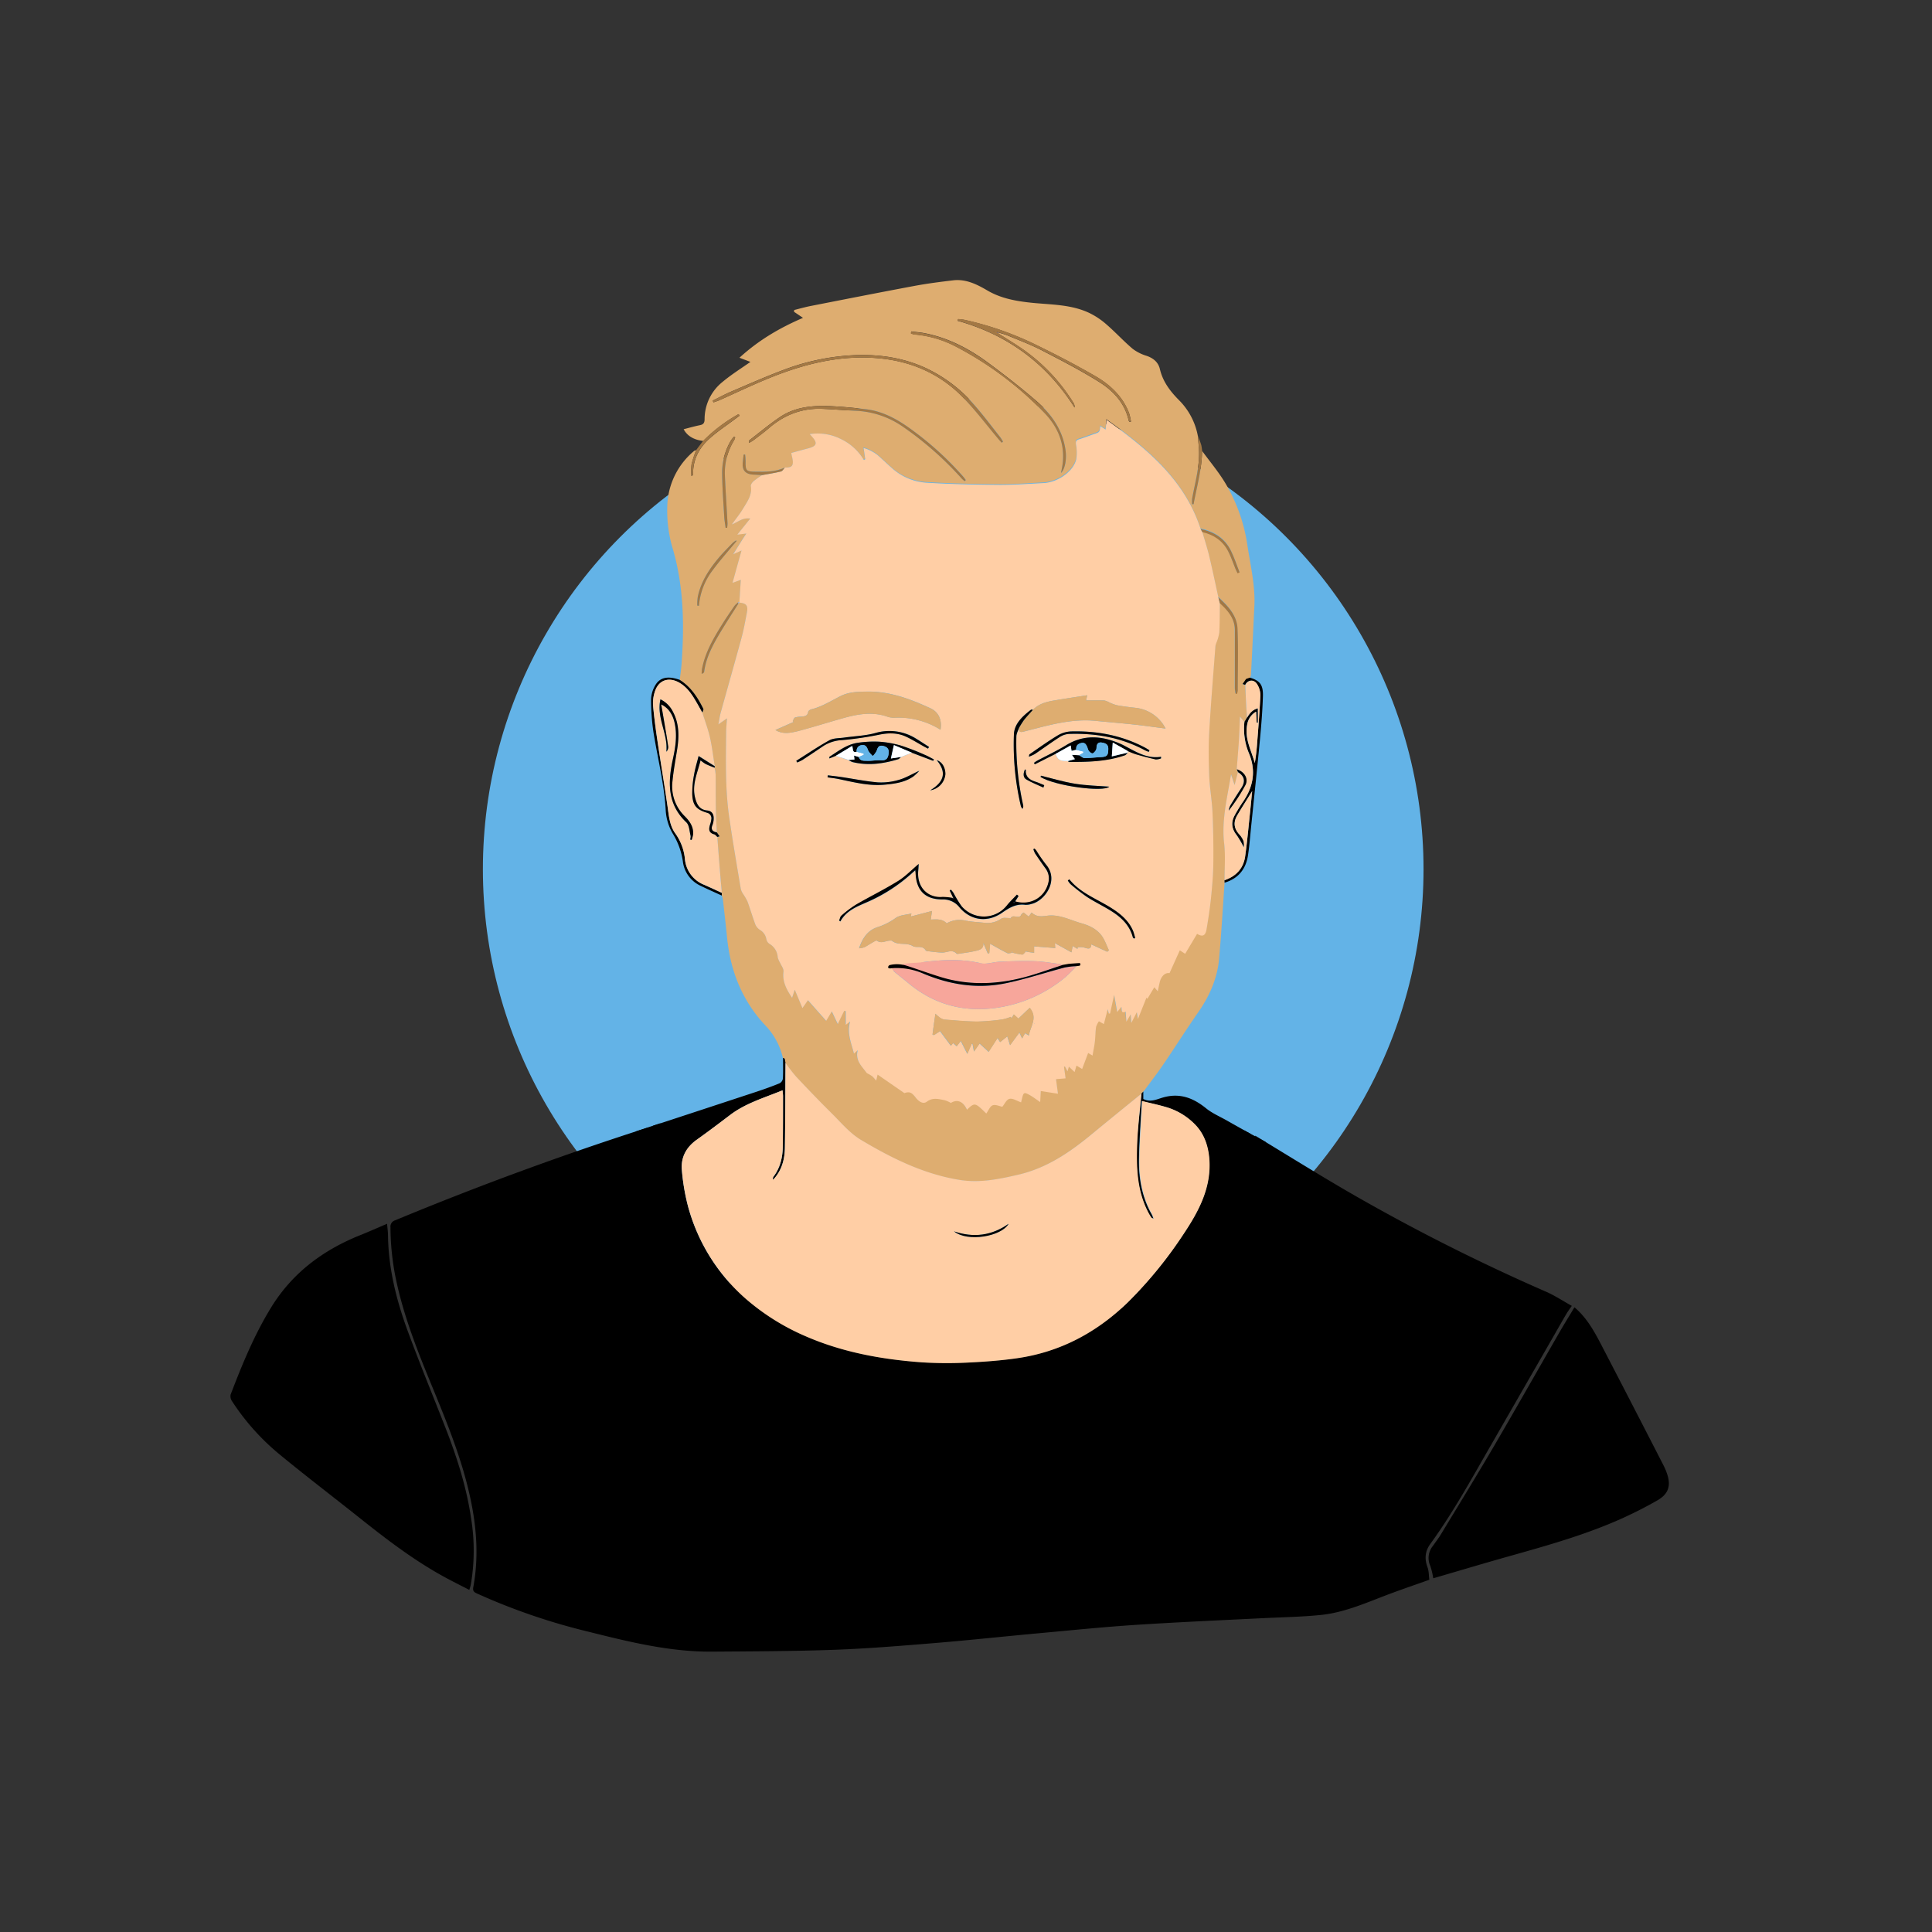 <svg xmlns="http://www.w3.org/2000/svg" viewBox="0 0 900.48 900.48"><rect x="0" y="0" width="900.48" height="900.48" fill="#333333" stroke="none"/><defs><style>.cls-1{fill:#63b3e7;}.cls-2{fill:#dead70;}.cls-3{fill:#a37844;}.cls-4{fill:#4b3f99;}.cls-5{fill:#ffcea5;}.cls-6{fill:#d0b9d8;}.cls-7{fill:#8773b4;}.cls-8{fill:#f7a69b;}.cls-9{fill:#fff;}.cls-10{fill:#a084bd;}.cls-11{fill:#9f84bc;}</style></defs><g id="Layer_2" data-name="Layer 2"><circle class="cls-1" cx="444.28" cy="405.1" r="219.21"/></g><g id="Layer_0_Image" data-name="Layer 0 Image"><path d="M666.19,736.3c-6.91,2.47-13.88,4.82-20.73,7.45-9.85,3.78-19.62,8-30.22,9-8.49.85-17.06,1-25.59,1.41-20.19,1-40.39,1.88-60.56,3.19-15.22,1-30.41,2.56-45.61,3.95-16.15,1.48-32.28,3.23-48.44,4.56-15.37,1.26-30.76,2.53-46.16,3.09-18.92.68-37.88.71-56.82.86-19.77.17-38.8-4.54-57.79-9.29a293.15,293.15,0,0,1-52.07-17.86c-1.49-.69-1.91-1.3-1.59-3,2.56-13.88,1.56-27.67-1.38-41.37-3.95-18.43-11.12-35.76-18.25-53.11-6.22-15.13-12.24-30.33-15.86-46.35A121.56,121.56,0,0,1,182,572a3,3,0,0,1,2.13-3.21q57.48-23.85,116.72-42.9c.53-.17,1.08-.27,1.62-.4-.62,3.33-1.2,6.66-1.88,10-3.14,15.26-4.83,30.58-2.15,46.11,3.13,18.12,12.21,32.49,27.12,43.21,12.3,8.84,26.18,14.21,40.67,18A407,407,0,0,0,438.49,655c15.74,1.22,31.44.91,47-2.07,20.94-4,39.45-13,54.35-28.3,10.62-10.9,20.48-22.58,30.34-34.19,7.06-8.31,13-17.42,16.17-28s3.57-21.17-1.09-31.54a5.8,5.8,0,0,1-.22-1.58c14.36,8.69,28.6,17.57,43.09,26a918.94,918.94,0,0,0,92.56,46.77c4.13,1.82,7.94,4.36,11.9,6.56-.84,1.25-1.76,2.46-2.53,3.76-2.14,3.64-4.22,7.32-6.32,11q-14.43,25.1-28.85,50.2c-9,15.62-17.65,31.46-28.29,46.07-2.46,3.39-2.68,7-1.23,10.88C666,732.32,665.94,734.37,666.19,736.3Z"/><path class="cls-2" d="M570.76,411.45c-.83,11.75-1.5,23.52-2.54,35.26-.81,9.26-4.45,17.51-9.77,25.13-5.57,8-10.74,16.21-16.21,24.24-2.87,4.21-6,8.23-9,12.34-.14.13-.27.27-.41.41l0,0-.88,1c-7.65,6.25-15.33,12.48-23,18.77-10.29,8.49-21,15.88-34.45,19-9.06,2.1-17.9,3.91-27.16,2.44-16.82-2.66-31.77-10.13-46.12-18.69-5.15-3.07-9.23-8-13.58-12.32-5.68-5.61-11.21-11.38-16.68-17.2a76.63,76.63,0,0,1-4.9-6.39c-.12-.63-.24-1.26-.35-1.89l-.58-.45-.21.07A32.39,32.39,0,0,0,356.78,478c-10.87-11.55-16.38-25.5-17.92-41.16-.58-5.94-1.28-11.87-1.95-17.81a11.61,11.61,0,0,0-.46-1.6v-1.26c-.41-4.66-.83-9.32-1.21-14-.33-4-.62-8-.92-12.06l1.06-.29L334.09,388c-.15-3.58-.39-7.16-.45-10.75-.09-5.35,0-10.71-.09-16.06a24.94,24.94,0,0,0-.46-3.3l0-.72c-.72-4.46-1.22-9-2.22-13.36-.9-3.93-2.35-7.73-3.56-11.58.19-.61.71-1.38.51-1.79-2.65-5.33-5.85-10.25-11-13.52.3-2.61.7-5.2.88-7.82,1.26-17.77,1-35.41-3.95-52.73a62.11,62.11,0,0,1-2.67-22,34.57,34.57,0,0,1,12.51-24.25,2.46,2.46,0,0,1,.89-.3,53.89,53.89,0,0,0-2.15,6.55,28.5,28.5,0,0,0-.07,5.47c.65-.25.8-.53.79-.82-.15-6.89,2.89-12.41,7.84-16.79,3.81-3.37,8.1-6.19,12.17-9.26l1.68-1.25-.51-.68a72.34,72.34,0,0,0-16.47,12.48c-4.3-.5-7.43-2.28-9.12-5.47,2.6-.66,5.09-1.37,7.62-1.89,1.62-.34,2.13-1.08,2.14-2.77A22.25,22.25,0,0,1,336.77,178c4.18-3.49,8.85-6.4,13-9.32l-5.12-1.94c9.06-8.3,18.94-14,29.62-18.59l-4.2-2.83.11-.84c2.57-.63,5.11-1.36,7.69-1.87,16.2-3.17,32.39-6.37,48.62-9.4,5.87-1.09,11.81-1.84,17.75-2.55s11.11,1.87,16,4.75c6.53,3.81,13.71,5,21.06,5.75,9,.88,18.11.76,26.46,4.73a35.62,35.62,0,0,1,7.9,5.28c4.22,3.65,8,7.8,12.26,11.41a20.92,20.92,0,0,0,6.59,3.3c3.12,1.11,5.35,2.95,6.11,6.18,1.35,5.74,4.65,10.14,8.73,14.28A31.79,31.79,0,0,1,558.27,203c.17,1.87.34,3.74.49,5.61.64,8.17-1.73,15.95-3.15,23.85a14.24,14.24,0,0,0,0,2.53l.67,0c1.59-8.23,3.88-16.34,4-24.83,3.6,4.94,7.58,9.65,10.73,14.86a78.39,78.39,0,0,1,10.39,29.15c1.42,9.44,3.72,18.79,3.24,28.46-.53,10.64-1,21.29-1.59,31.93a5.76,5.76,0,0,1-.42,1.36l-.18,0-1.31-5.63c-.12,0,1.61,5.65,1.49,5.67.41,2.12.53-1.16-.78.68-.54.78-2.14,1.42-2.68,2.19l1.22.44c.13,3.07.24,6.14.4,9.21.1,2,.28,4.05.42,6.08l-1.21,2L578,334c-.18,3.9-.29,7.59-.52,11.27-.27,4.44-.64,8.86-1,13.29.19.43.37.87.55,1.3-.47,1.85-.95,3.7-1.55,6-.58-1.73-1-3-1.66-4.92-1.8,11.1-4.45,21.35-3.21,32.11.65,5.67.16,11.46.18,17.2ZM344.2,281.24l.47-.4c3.17.28,4.08,1.39,3.48,4.53-.74,3.84-1.39,7.71-2.41,11.47-3.22,11.87-6.6,23.7-9.89,35.55-.41,1.48-.61,3-1,5.17l4-2.78c-.15,2.38-.37,4.43-.39,6.49-.13,13.18-.46,26.38,1.42,39.47,1.61,11.2,3.55,22.35,5.4,33.52a8,8,0,0,0,1.08,2.35,26.73,26.73,0,0,1,2.05,3.53c1.31,3.59,2.38,7.27,3.72,10.85a5.72,5.72,0,0,0,2.08,2.38,6.17,6.17,0,0,1,3,4.37,3.37,3.37,0,0,0,1.45,2.14,7.73,7.73,0,0,1,3.84,6.27,10.14,10.14,0,0,0,1.15,2.64c.57,1.34,1.7,2.78,1.54,4-.61,4.76,1.48,8.47,4,12.24l1.25-3.77,3.57,8.56,2.44-3.66,8.5,9.58c1-1.59,1.72-2.88,2.62-4.37,1,2.09,1.79,3.79,2.79,5.88,1.16-2.39,2.1-4.29,3-6.19l.72.2v6.11c.81-.61,1.23-.94,2-1.54-1.53,5.51.59,10,1.81,14.94l1.73-1.55c-1.19,4.91,2,7.46,4.12,10.47a2.23,2.23,0,0,0,.73.49,13.75,13.75,0,0,1,2,1.22,20,20,0,0,1,1.78,2l.66-2.84,12.47,8.63c2.3-.8,3.37-.44,5.21,2,1.35,1.77,3.37,3.44,5.27,2,2.88-2.12,5.55-1.19,8.37-.67a13.81,13.81,0,0,1,2.83,1.26c2.46-1.56,5.46-1.34,7.51,3.17,3.21-3.18,3.78-3.19,7-.17l2,1.93c1.07-1.46,1.76-3.38,3-3.84s3.12.44,4.47.7c1-1.2,1.95-3.39,3.33-3.7,1.56-.35,3.5,1,5.42,1.64.18-.77.33-1.37.48-2,.64-2.61.94-2.82,3.36-1.5,1.76,1,3.36,2.22,5.06,3.37.09-1.61.18-3.26.28-5.14l8,1.25c-.32-2.42-.6-4.51-.9-6.8l4.46-.37c-.26-1.9-.51-3.65-.75-5.41l.43-.12,1.21,2.25.65-2.17,2.64,2.5.9-3,2.63,1.59c1-2.61,1.87-5,2.8-7.47l2.05,1.21c.42-2.51.86-4.57,1.1-6.66s.22-4.46.54-6.66a9.61,9.61,0,0,1,1.33-2.66l2.3,1.3c.58-2.21,1.14-4.38,1.8-6.91l.51,2,.58,0,1.9-8.7c.4,2.19.88,4.87,1.43,8l1.94-2.42c.26,1.44-.23,3.26,2,2.25.12,1.55.21,2.89.34,4.68l2-3.42c.12,1.57.18,2.48.3,4l2.56-5c.17,1.05.29,1.76.52,3.18l4-10a5.2,5.2,0,0,0,.42.57l3.21-5.39,1.68,1.83c.36-1.7.62-3,.94-4.34.69-2.84,2.64-4.47,4.53-4.1l4.8-10.65,2.49,1.63,5.56-9.31c2.47,1.51,3.88.93,4.38-2,.85-4.94,1.6-9.92,2.12-14.91.54-5.31,1-10.65,1.07-16,.09-7.88,0-15.78-.39-23.65-.25-5.65-1.29-11.26-1.52-16.91-.28-6.86-.4-13.77,0-20.62.75-13.38,1.89-26.73,2.89-40.08a7.83,7.83,0,0,1,.48-1.59,21.14,21.14,0,0,0,1.32-4.66c.23-4.55.19-9.1.25-13.65,3.73,3.38,7,7.09,7,12.49.08,9.11,0,18.22,0,27.33a17.44,17.44,0,0,0,.38,2.46l.62-.06a7.49,7.49,0,0,0,.32-1.52c0-9.59.29-19.2-.1-28.77-.26-6.27-4.54-10.62-8.94-14.65-1.41-6.42-2.75-12.86-4.28-19.26-.9-3.76-2.11-7.44-3.18-11.16,5.31,1.24,9.52,4.07,12.06,8.95,1.35,2.6,2.26,5.43,3.39,8.15.3.72.65,1.42,1,2.13l.95-.4c-1.32-3.35-2.43-6.8-4-10-2.87-5.85-7.9-8.94-14.16-10.24-7.46-23-24.85-37.36-43.86-50.92l-.46,4.5-2.46-1.58c-.27,2.8-.28,2.79-2.75,3.64s-4.8,1.78-7.24,2.53c-1.4.43-1.51,1.12-1.34,2.47a20.13,20.13,0,0,1,.11,6.83c-1.39,5.76-8.59,10.75-15.37,11.08s-13.39.89-20.08.84c-11.33-.08-22.68-.31-34-1a26.53,26.53,0,0,1-15.27-5.77c-2.22-1.81-4.27-3.84-6.42-5.76a18.44,18.44,0,0,0-8-4.63c.28,1.94.52,3.59.75,5.23l-.65.32A25,25,0,0,0,392,204.67a24,24,0,0,0-14.54-2.36c.53.58.83.93,1.14,1.28,2.54,2.84,2.13,4.28-1.47,5.25-3,.8-6,1.62-8.27,2.26.28,1.84.91,3.5.67,5-.29,1.86-2.15,1.81-3.7,1.79-4.31,2-8.91,2-13.54,1.94s-4.84-.37-4.77-4.94c0-1-.15-2.06-.23-3.09l-.7.08c-.14,1.31-.31,2.62-.42,3.94-.28,3.27,1.29,5.1,4.61,5.34,1.5.1,3,.16,4.51.24a46,46,0,0,0-4,2.85c-.63.56-1.39,1.6-1.28,2.29.68,4.16-1.67,7.24-3.58,10.43-1.52,2.55-3.43,4.87-5.16,7.29l-.07.22.12-.16c2.59-.95,4.76-3.2,8.42-2.66l-6,7.44-.11.1.09-.12,4.14-.51c-.9,1.38-1.46,2.21-2,3.05-1.37,2.19-2.72,4.38-4.09,6.57l-.07.2.12-.16,3.84-1.71c-1.42,5.1-2.74,9.86-4.18,15.05l3.85-1.39c-.24,3.78-.46,7.17-.68,10.56l-.57,0a9.57,9.57,0,0,0-1.68,1.55c-2,2.89-4,5.79-5.84,8.77-4.07,6.51-7.93,13.13-9.35,20.84a16.49,16.49,0,0,0-.13,2.11c.77-.27,1.12-.62,1.17-1,.86-6.41,3.8-12,7-17.43C338.1,290.77,341.2,286,344.2,281.24Zm121-126.3c1.52.48,3.09.86,4.55,1.47,5.38,2.25,10.88,4.29,16.05,7,8.95,4.61,17.91,9.26,26.43,14.58,6.66,4.15,12,9.84,13.83,18,.05.25.3.46.45.69l.63-.19a28.23,28.23,0,0,0-.89-3.92c-3-7.86-8.88-13.31-15.9-17.34-9.06-5.22-18.36-10.07-27.77-14.63a148.26,148.26,0,0,0-33-11.49c-1-.22-2-.26-3-.39l-.3.8q35.07,9.74,54.56,40.44a3.36,3.36,0,0,0-.47-2.09,84.63,84.63,0,0,0-21-23.15c-4.55-3.47-9.56-6.35-14.36-9.5Zm-133,31.79.35.8c1-.35,2-.66,2.9-1.07,7.74-3.44,15.38-7.13,23.23-10.3,16.15-6.53,32.73-10.73,50.42-9.22,15.28,1.31,28.57,7,39.32,17.82,6.16,6.21,11.43,13.31,17.1,20,.46.53.93,1,1.4,1.56l.61-.49a23.37,23.37,0,0,0-1.3-2.08c-4.08-5.12-8-10.41-12.32-15.29A67.86,67.86,0,0,0,431,171.31c-10.25-4.58-21-6.19-32.21-5.8a106.33,106.33,0,0,0-33.86,7c-8.37,3.15-16.56,6.78-24.79,10.29C337.44,184,334.83,185.42,332.16,186.73Zm117.46,37.56.54-.56c-.37-.49-.72-1-1.12-1.47a145.61,145.61,0,0,0-23.45-21.48c-6.61-4.92-13.6-9.07-22-10.05-5.3-.61-10.63-1.15-16-1.41-8.4-.41-16.73.17-24,5-5,3.38-9.69,7.3-14.5,11-.1.08,0,.42,0,1.11.86-.52,1.53-.85,2.11-1.29,2.34-1.8,4.74-3.54,7-5.47,7.19-6.27,15.46-9.5,25-9.12,5.18.21,10.35.64,15.52.89a41.55,41.55,0,0,1,22,7.38A155.6,155.6,0,0,1,448.21,223C448.64,223.48,449.15,223.87,449.62,224.29Zm44.92-3.86c2.07-2.15,2.65-6.94,2-11-1.4-9.29-6.53-16.46-13.34-22.37-7.24-6.27-14.82-12.16-22.51-17.86-8.92-6.62-18.67-11.73-29.72-13.9-2.07-.41-4.2-.56-6.3-.83l-.14.9a7.26,7.26,0,0,0,1.65.5,50.92,50.92,0,0,1,19.63,5.8,159.85,159.85,0,0,1,40.68,30.46c6.2,6.3,9.71,14,8.84,23.21C495.21,217.08,494.83,218.75,494.54,220.43ZM338.19,246h.69a13.42,13.42,0,0,0,.19-2.09c-.39-7.4-.9-14.81-1.22-22.21a28.8,28.8,0,0,1,4.28-16.46,7.27,7.27,0,0,0,.52-1.42l-.51-.32a14.11,14.11,0,0,0-1.47,1.84,29.45,29.45,0,0,0-4.12,15.09c.09,6.85.62,13.7,1,20.55C337.67,242.67,338,244.34,338.19,246Zm5.09,6.18-.19-.32a12,12,0,0,0-1.71,1.27c-2.31,2.42-4.71,4.78-6.83,7.36-4.29,5.21-7.9,10.84-9.31,17.59a26,26,0,0,0-.25,4.16l.78.09a31.43,31.43,0,0,1,6.33-16.48C335.59,261.14,339.53,256.74,343.28,252.2Z"/><path d="M180.41,570.38c.17,2,.41,3.7.43,5.35.2,15.28,3.81,29.91,9,44.12,5.69,15.5,12,30.78,18,46.18,5.27,13.56,9.65,27.38,11.76,41.83a93.74,93.74,0,0,1-.17,30.77c-.13.69-.38,1.35-.68,2.4-3.46-1.78-6.72-3.4-9.93-5.11-14.92-7.91-28.24-18.11-41.39-28.58-12.26-9.77-24.74-19.26-36.83-29.22A109,109,0,0,1,108.1,653a4,4,0,0,1-.61-3c5.35-14,11-27.78,18.86-40.59,9.83-16,23.94-26.56,41.08-33.53C171.7,574.18,175.91,572.3,180.41,570.38Z"/><path d="M532,509.76l.88-1v3.46c3.35,1.73,6.37.09,9.27-.72,7.76-2.18,14,.21,20,5.08,2.84,2.31,6.36,3.8,9.59,5.63,3.69,2.1,7.4,4.16,11.1,6.24a9.27,9.27,0,0,0,.52,2.21A36.27,36.27,0,0,1,586.94,552a56.9,56.9,0,0,1-11.13,27.88c-5.83,7.83-11.94,15.46-18.14,23-8,9.72-16.37,19-26.15,27.09A99.69,99.69,0,0,1,500,647.63a111.57,111.57,0,0,1-26.6,5.73c-8.13.68-16.22,1.87-24.45,1s-16.64-1.17-24.93-2c-7.16-.75-14.32-1.71-21.4-3-9.18-1.65-18.32-3.59-27.42-5.62-13.6-3.05-26.78-7.29-39.07-14.07-9.61-5.3-18-12-24.62-20.77a64.76,64.76,0,0,1-12.89-36.34,135.07,135.07,0,0,1,0-14.51,116,116,0,0,1,1.64-14.16c1.16-6.44,2.73-12.8,4.13-19.19q24.15-7.93,48.32-15.89c3.59-1.19,7.15-2.47,10.65-3.9a3,3,0,0,0,1.53-2.18c.17-3.19.08-6.4.08-9.6l.21-.07.58.45c.11.63.23,1.26.35,1.89-.09,13.2-.1,26.39-.28,39.58-.08,5.56-1.55,10.73-5.51,14.94a1.73,1.73,0,0,1,.14-1.4c3.17-4.16,4.32-9,4.39-14.07.11-7.83.09-15.67.11-23.51,0-.82-.13-1.63-.21-2.74-8.63,3.52-17.26,6-24.52,11.55-5.09,3.87-10.2,7.73-15.41,11.44-5,3.53-7.54,8.31-7,14.28a98,98,0,0,0,3,17.31A87.44,87.44,0,0,0,349,606.55a106.51,106.51,0,0,0,26.16,16.1c17.37,7.6,35.76,10.93,54.53,12.29a189.08,189.08,0,0,0,21.69.09c7.54-.33,15.1-.89,22.57-2,20-2.86,37-11.88,51.46-25.91a196.84,196.84,0,0,0,26.06-31.9c7.2-10.72,13.24-21.92,12-35.53-.49-5.59-2.2-10.76-6-14.93a30.79,30.79,0,0,0-14.4-8.84c-3.48-1-7-1.77-10.93-2.74-.47,9.35-1.11,18-1.29,26.64-.19,9.22,1.32,18.16,6,26.33a14.15,14.15,0,0,1,.72,1.93c-.66-.35-.94-.4-1.05-.56-.44-.67-.86-1.35-1.24-2-5.6-10.44-5.85-21.81-5.37-33.2C530.34,524.78,531.29,517.28,532,509.76Z"/><path d="M733.83,609.31c6.28,5.31,9.91,12.46,13.58,19.57q14,26.94,27.82,53.9a27,27,0,0,1,2.19,5.56c1.22,4.74-.2,8.24-4.84,10.9-4.91,2.83-10,5.43-15.12,7.8-17.35,8-35.66,13.12-54,18.28-11.84,3.33-23.63,6.86-35.44,10.3a35.41,35.41,0,0,0-1.37-5.77,8.85,8.85,0,0,1,1.14-9.24c1.3-1.82,2.66-3.61,3.82-5.51,8.22-13.58,16.54-27.11,24.56-40.81,10.35-17.7,20.44-35.55,30.67-53.32C729.13,617,731.51,613.19,733.83,609.31Z"/><path d="M580,336.51l1.21-2c1.18-2,2.53-3.78,5.06-4.37v6.7h-.55c-.09-1.62-.18-3.25-.28-5.14a8.46,8.46,0,0,0-4.2,6.29c-1.17,6.37,2,11.83,3.59,17.63.45-2.73.79-5.42,1-8.12.59-7.79,1.24-15.58,1.59-23.38a9.67,9.67,0,0,0-1.59-5.34c-1.51-2.3-4.29-1.91-5.44.44l-1.22-.44,1.61-2.32,1.67-.59.18,0c4.58,1.37,6.16,3.27,6,8.66-.21,6.78-.76,13.56-1.4,20.32-1.27,13.36-2.69,26.71-4.06,40.07-.47,4.61-.81,9.24-1.51,13.82-1,6.42-4.57,10.77-10.91,12.66l0-1.17c5.39-1.84,8.83-5.51,9.61-11.16,1-7,1.58-14,2.33-20.95.32-3,.6-6,.93-9.41-2.47,4-4.74,7.56-6.9,11.18-1.91,3.18-1.69,6.18.93,9a10,10,0,0,1,2,3.2,8.73,8.73,0,0,1,.07,2.9,43.12,43.12,0,0,0-3.38-5.83c-2.28-2.85-2.65-5.8-1-8.92a73.47,73.47,0,0,1,4.25-6.93c4.57-6.84,5.81-14,2.69-21.84A29.61,29.61,0,0,1,580,336.51Z"/><path d="M316.81,316.87c5.19,3.27,8.39,8.19,11,13.52.2.41-.32,1.18-.51,1.79-.77-1.39-1.54-2.78-2.33-4.16-2.19-3.83-4.48-7.6-8.48-9.86-5.08-2.87-9.84-1-11.42,4.64a17,17,0,0,0-.72,5.9c.51,5.55,1.24,11.1,2.06,16.61,1.5,10.09,3.2,20.15,4.66,30.25.66,4.51.92,9.13,3.72,13a24.25,24.25,0,0,1,4.41,11.73,14.24,14.24,0,0,0,8.93,12.1c2.78,1.22,5.52,2.51,8.28,3.77v1.26c-3.26-1.5-6.55-2.95-9.78-4.52a14.38,14.38,0,0,1-8.37-11.51,33.86,33.86,0,0,0-4.71-12.88,24.22,24.22,0,0,1-3.25-10.6c-.68-12.43-3.76-24.43-5.73-36.62A106.31,106.31,0,0,1,303.45,326a13.91,13.91,0,0,1,1.82-6.34C307.41,315.68,311.26,314.89,316.81,316.87Z"/><path class="cls-3" d="M327.75,205.45A72.34,72.34,0,0,1,344.22,193l.51.68-1.68,1.25c-4.07,3.07-8.36,5.89-12.17,9.26-4.95,4.38-8,9.9-7.84,16.79,0,.29-.14.57-.79.82a28.5,28.5,0,0,1,.07-5.47,53.89,53.89,0,0,1,2.15-6.55C325.56,208.31,326.66,206.88,327.75,205.45Z"/><path class="cls-3" d="M560.31,210.16c-.17,8.49-2.46,16.6-4,24.83l-.67,0a14.24,14.24,0,0,1,0-2.53c1.42-7.9,3.79-15.68,3.15-23.85-.15-1.87-.32-3.74-.49-5.61.54,1.47,1.14,2.92,1.59,4.42A21.32,21.32,0,0,1,560.31,210.16Z"/><path class="cls-4" d="M532.79,508.83c.14-.14.27-.28.41-.41C533.06,508.55,532.93,508.69,532.79,508.83Z"/><path class="cls-5" d="M343.69,249.13l6-7.44c-3.66-.54-5.83,1.71-8.42,2.66l-.05-.06c1.73-2.42,3.64-4.74,5.16-7.29,1.91-3.19,4.26-6.27,3.58-10.43-.11-.69.65-1.73,1.28-2.29a46,46,0,0,1,4-2.85c2.93-.54,5.88-1,8.78-1.69.69-.17,1.18-1.19,1.76-1.82,1.55,0,3.41.07,3.7-1.79.24-1.53-.39-3.19-.67-5,2.31-.64,5.29-1.46,8.27-2.26,3.6-1,4-2.41,1.47-5.25-.31-.35-.61-.7-1.14-1.28A24,24,0,0,1,392,204.67a25,25,0,0,1,10.62,9.69l.65-.32c-.23-1.64-.47-3.29-.75-5.23a18.44,18.44,0,0,1,8,4.63c2.15,1.92,4.2,3.95,6.42,5.76A26.53,26.53,0,0,0,432.17,225c11.3.68,22.65.91,34,1,6.69,0,13.39-.53,20.08-.84s14-5.32,15.37-11.08a20.13,20.13,0,0,0-.11-6.83c-.17-1.35-.06-2,1.34-2.47,2.44-.75,4.83-1.7,7.24-2.53s2.48-.84,2.75-3.64l2.46,1.58.46-4.5c19,13.56,36.4,27.93,43.86,50.92l.8,1.43c1.07,3.72,2.28,7.4,3.18,11.16,1.53,6.4,2.87,12.84,4.28,19.26.22.91.45,1.81.67,2.72-.06,4.55,0,9.1-.25,13.65a21.14,21.14,0,0,1-1.32,4.66,7.83,7.83,0,0,0-.48,1.59c-1,13.35-2.14,26.7-2.89,40.08-.38,6.85-.26,13.76,0,20.62.23,5.65,1.27,11.26,1.52,16.91.36,7.87.48,15.77.39,23.65-.07,5.34-.53,10.68-1.07,16-.52,5-1.27,10-2.12,14.91-.5,2.94-1.91,3.52-4.38,2l-5.56,9.31-2.49-1.63-4.8,10.65c-1.89-.37-3.84,1.26-4.53,4.1-.32,1.31-.58,2.64-.94,4.34L538,460.15l-3.21,5.39a5.2,5.2,0,0,1-.42-.57l-4,10c-.23-1.42-.35-2.13-.52-3.18l-2.56,5c-.12-1.56-.18-2.47-.3-4l-2,3.42c-.13-1.79-.22-3.13-.34-4.68-2.22,1-1.73-.81-2-2.25l-1.94,2.42c-.55-3.12-1-5.8-1.43-8l-1.9,8.7-.58,0-.51-2c-.66,2.53-1.22,4.7-1.8,6.91l-2.3-1.3a9.61,9.61,0,0,0-1.33,2.66c-.32,2.2-.29,4.45-.54,6.66s-.68,4.15-1.1,6.66l-2.05-1.21c-.93,2.48-1.83,4.86-2.8,7.47l-2.63-1.59-.9,3-2.64-2.5-.65,2.17-1.21-2.25-.43.12c.24,1.76.49,3.51.75,5.41l-4.46.37c.3,2.29.58,4.38.9,6.8l-8-1.25c-.1,1.88-.19,3.53-.28,5.14-1.7-1.15-3.3-2.41-5.06-3.37-2.42-1.32-2.72-1.11-3.36,1.5-.15.6-.3,1.2-.48,2-1.92-.65-3.86-2-5.42-1.64-1.38.31-2.33,2.5-3.33,3.7-1.35-.26-3.17-1.18-4.47-.7s-1.94,2.38-3,3.84l-2-1.93c-3.21-3-3.78-3-7,.17-2.05-4.51-5.05-4.73-7.51-3.17a13.81,13.81,0,0,0-2.83-1.26c-2.82-.52-5.49-1.45-8.37.67-1.9,1.4-3.92-.27-5.27-2-1.84-2.42-2.91-2.78-5.21-2l-12.47-8.63-.66,2.84a20,20,0,0,0-1.78-2,13.75,13.75,0,0,0-2-1.22,2.23,2.23,0,0,1-.73-.49c-2.13-3-5.31-5.56-4.12-10.47l-1.73,1.55c-1.22-4.91-3.34-9.43-1.81-14.94-.78.6-1.2.93-2,1.54V471.3l-.72-.2c-.93,1.9-1.87,3.8-3,6.19-1-2.09-1.8-3.79-2.79-5.88-.9,1.49-1.67,2.78-2.62,4.37l-8.5-9.58L374,469.86l-3.57-8.56-1.25,3.77c-2.52-3.77-4.61-7.48-4-12.24.16-1.26-1-2.7-1.54-4a10.14,10.14,0,0,1-1.15-2.64,7.73,7.73,0,0,0-3.84-6.27,3.37,3.37,0,0,1-1.45-2.14,6.17,6.17,0,0,0-3-4.37,5.72,5.72,0,0,1-2.08-2.38c-1.34-3.58-2.41-7.26-3.72-10.85a26.73,26.73,0,0,0-2.05-3.53,8,8,0,0,1-1.08-2.35c-1.85-11.17-3.79-22.32-5.4-33.52-1.88-13.09-1.55-26.29-1.42-39.47,0-2.06.24-4.11.39-6.49l-4,2.78c.42-2.15.62-3.69,1-5.17,3.29-11.85,6.67-23.68,9.89-35.55,1-3.76,1.67-7.63,2.41-11.47.6-3.14-.31-4.25-3.48-4.53l-.06-.07c.22-3.39.44-6.78.68-10.56l-3.85,1.39c1.44-5.19,2.76-10,4.18-15.05l-3.84,1.71,0,0c1.37-2.19,2.72-4.38,4.09-6.57.53-.84,1.09-1.67,2-3.05l-4.14.51Zm45.89,103.15,5.94,2a8.86,8.86,0,0,0,1.83.95c7.21,1.76,14.27.81,21.24-1.31.53-.16.94-.7,1.41-1.07l5-2,10,3.79.31-.66c-1.36-.7-2.68-1.49-4.09-2.08a114.46,114.46,0,0,0-10.93-4.27A48.22,48.22,0,0,0,410,345.71a50.41,50.41,0,0,0-10,.47c-5.15.67-9.18,3.87-13.4,6.56-.07.05,0,.29,0,.76Zm108.13,2.42c.2.13.39.36.59.37,8.82.09,17.61-.14,26.07-3.09.49-.17.83-.79,1.24-1.21l0-.78a36,36,0,0,0,3.71,1.5c3.11.9,6.25,1.74,9.41,2.44a6.4,6.4,0,0,0,2.45-.49l0-.75c-6.31,1-11.31-2.1-16.44-4.82-.84-.45-1.7-.89-2.58-1.27-8.51-3.68-16.87-4.43-25.22.7-4.35,2.67-9,4.83-13.52,7.24a14.53,14.53,0,0,0-1.47,1l.42.66,9.68-4.88C493,354.21,493.82,354.69,497.71,354.7ZM444,418.61a25.64,25.64,0,0,0-4.75-.46c-6.24.53-11.94-4-11.24-12.24.09-1,.14-1.91.23-3.13-3.44,2.89-6.24,5.87-9.61,7.94-6.37,3.92-13.12,7.22-19.6,11a51.17,51.17,0,0,0-6.82,5.14c-.58.48-.71,1.51-1.05,2.28l.56.4c2.91-5.29,8.21-7.07,13.19-9.31a76.32,76.32,0,0,0,19.48-12.54l2.25-2c.08.73.14,1,.15,1.34.32,8.11,4.45,12.26,12.45,12.27a9.6,9.6,0,0,1,7.93,3.61c5.31,6.3,13.13,7.31,19.94,2.58,3.29-2.29,6.54-4.26,10.79-3.68a8.45,8.45,0,0,0,2.83-.39c6.24-1.35,13.13-11.05,6.83-18.38a74.09,74.09,0,0,1-4.61-6.69,5.27,5.27,0,0,0-.76-.73l-.51.27a10.85,10.85,0,0,0,.82,2c1.56,2.32,3.14,4.62,4.79,6.88a7.83,7.83,0,0,1,1.36,6.8c-1.68,6.9-8.41,10.73-15.44,8.64l1.58-2.51L474,417c-1.56,1.66-3.23,3.22-4.64,5a13.66,13.66,0,0,1-21.13.41,51.74,51.74,0,0,1-3.73-6.12,19.27,19.27,0,0,0-1.25-1.61l-.57.4,1.56,3.32ZM409,452.56l6.6-1.24a9.5,9.5,0,0,0,1.29,1.65c2.07,1.74,4.24,3.37,6.31,5.11C435,468,448.6,471.81,463.78,469.83a64,64,0,0,0,32.85-14.46,69.65,69.65,0,0,0,5-5m-6.28-.6a6.47,6.47,0,0,0-1.32-.46c-4-.47-7.89-1.18-11.85-1.31-5.34-.17-10.69,0-16,.23-3.08.12-6.32,1.34-9.18.69-9.3-2.13-18.51-1.56-27.79-.35m45.74-109.29c-.18,2.55,1.38,1.91,2.82,1.55,10.81-2.73,21.54-6,32.92-4.84,5.95.6,11.9,1.07,17.84,1.71,5,.54,9.88,1.25,14.73,1.87a17.88,17.88,0,0,0-14.35-9.69c-2.77-.32-5.54-.66-8.28-1.16a20.23,20.23,0,0,1-3.53-1.29,8.44,8.44,0,0,0-2.43-.95c-2.76-.12-5.54-.05-8.43-.05l.49-2.38c-5.32.83-10.26,1.57-15.18,2.4-3.72.63-7.37,1.51-10.12,4.41-.31,0-.73-.19-.91-.05-3.85,3-7.72,6.44-7.94,11.45a125.26,125.26,0,0,0,3.25,33.51,4.7,4.7,0,0,0,.73,1.22,2.16,2.16,0,0,0,.33-1.68,132.64,132.64,0,0,1-3.17-32.09C473.74,341.89,474.51,340.58,474.94,339.27ZM471.87,444a33,33,0,0,0,4.55.92c.5,0,1.07-.85,1.6-1.32l.13-.13c.39.08.77.19,1.16.25.89.14,1.78.25,2.67.38v-3l9.83.77c0-.47-.09-1.33-.15-2.27l7.72,4.27.56-2.94,2.24,1.34.09-.75a11.33,11.33,0,0,1,2.54,0c1.75.41,3.66,1.55,3.82-1.35l7.42,3.43.79-.67c-1.15-2.36-2-5-3.53-7-2.29-3-5.69-4.6-9.3-5.6-5.27-1.47-10.3-4.28-16-3.51-2.65.36-5,.61-7.2-1.51l-1.35,1.89-2.4-1.89c-.42.37-.93.61-1.08,1-1,2.49-4-.63-5,1.81a10.68,10.68,0,0,0-1.09-.25c-1.08,0-2.42-.24-3.18.29a11.2,11.2,0,0,1-7.95,1.94c-2.93-.31-5.89-.45-8.77-1a11.94,11.94,0,0,0-8.76,1.25c-2.19-2.21-4.83-1.83-7.44-1.75.19-1.25.35-2.34.59-4l-9.87,2.58c.07-.37.17-.89.26-1.41l.07-.15-.07.15c-2.43.62-5.23.68-7.21,2a30,30,0,0,1-8.18,4.23c-4.77,1.4-7.34,5-9,10a11.25,11.25,0,0,0,2.49-.5c1.35-.69,2.6-1.56,3.92-2.3.61-.34,1.6-1,1.89-.77,2,1.45,3.83.18,5.73,0,.45,0,1.06-.13,1.36.1,2.82,2.28,6.57.57,9.66,2.43,1.64,1,4.52-.56,6,2,.15.26.72.34,1.1.39,2.22.24,4.43.59,6.65.62s4.54-1.68,6.63.5c.2.2.78.11,1.17.05,2.51-.39,5-.7,7.51-1.27,1.94-.45,4.14-.91,3.75-3.83.72,1.66,1.43,3.33,2.14,5l.68-.17.37-4.38c2.83,1.57,5.36,3.06,8,4.35.61.3,1.55-.08,2.33-.14ZM438.36,340.13c.76-4.52-.84-8.21-4.63-10-9.46-4.36-19.06-8-29.84-7.8-4.25.08-8.32.18-12.06,2.06-4.5,2.26-8.76,5-13.75,6.22-.54.13-1.33.71-1.39,1.16-.28,2.11-1.85,2.06-3.32,2.24a10.31,10.31,0,0,0-2.81.39c-.5.21-.73,1.09-1.08,1.67l.4.41-8.46,3.75c3.25,2,6.57,1.59,11.52.25,6.48-1.75,12.89-3.74,19.34-5.58,7.13-2,14.28-3.46,21.62-.77a10.8,10.8,0,0,0,3.78.35A36.88,36.88,0,0,1,438.36,340.13Zm-3.73,142.1.65.22,2.84-1.82,5.05,6.81,1-1.25,1.71,1.46,1.9-2.45,3.05,6,2-4.69.46.14c.19,1,.38,2.06.64,3.45,1.06-1.5,1.85-2.63,2.62-3.71l4.21,3.86c1.34-2.07,2.68-4.12,4.14-6.39l1.23,1.85,3.33-2.66,1.3,4.1,4.35-5.9,1.26,2.76,1.38-2.42,1.77,1.07c.7-4.35,4.27-8.24.39-12.88l-5.29,5-2.12-1.93-1.08,1.8-.35-.66a21.48,21.48,0,0,1-3.87,1.18,97.67,97.67,0,0,1-11.68,1c-5.13,0-10.25-.54-15.37-.92a5.34,5.34,0,0,1-2.1-.91A24.27,24.27,0,0,1,436,472.5C435.45,476.15,435,479.19,434.63,482.23ZM371.14,354.6l.46.75a20.91,20.91,0,0,0,2.48-1.18q4.92-3.21,9.78-6.52a17.71,17.71,0,0,1,8.55-2.71,154.65,154.65,0,0,0,17-2.45c4.56-1,8.89-1.08,13.1.9,2.81,1.33,5.46,3,8.18,4.51l1.89,1,.49-.79c-2-1.28-4-2.61-6-3.83A23.36,23.36,0,0,0,408,341.66c-4.72,1.3-9.75,1.44-14.64,2.14-2.28.32-4.85.19-6.76,1.24C381.26,348,376.26,351.38,371.14,354.6Zm164.26-4.17.36-.73c-.78-.46-1.54-1-2.34-1.38-10.74-5.62-22.26-7.74-34.25-7.41a13.26,13.26,0,0,0-6.23,1.89c-4.5,2.72-8.77,5.82-13.11,8.78-.14.09-.12.42-.29,1.11a19.67,19.67,0,0,0,2.76-1.23c3.83-2.59,7.57-5.33,11.46-7.84a9.19,9.19,0,0,1,4.4-1.55c12.41-.39,24.33,1.64,35.4,7.58A19.9,19.9,0,0,0,535.4,350.43Zm-106.92,8.82c-3.68,1.68-6.5,3.39-9.55,4.24a28.61,28.61,0,0,1-9.7,1.17c-5.71-.46-11.35-1.64-17-2.49-2.12-.31-4.26-.54-6.38-.8l-.13.93c1.82.28,3.65.47,5.44.85,6.95,1.47,13.86,3.25,21.08,2.59,4.8-.44,9.56-1.05,13.63-3.95A27.58,27.58,0,0,0,428.48,359.25Zm69.91,50.58-.69.6a8.58,8.58,0,0,0,1.28,1.71,92.08,92.08,0,0,0,7.74,6c3.76,2.41,7.82,4.34,11.58,6.74,4.52,2.89,8.26,6.54,9.69,12,.06.23.36.4.54.6l.55-.23a28,28,0,0,0-.91-3.2c-2-4.87-5.89-8.07-10.19-10.79C511.3,419,503.59,416.31,498.39,409.83Zm-13.23-48.29-.16.61c7,4.26,29.35,7.15,32,4.51-5.13-.41-10.61-.52-16-1.38S490.44,362.82,485.16,361.54Zm-51.59,6.81a8.35,8.35,0,0,0,7-7.47c.1-3-1.46-5.86-4-6.56C441.73,360.44,439.44,364.79,433.57,368.35Zm52.74-1.27.41-1.11c-1.36-.55-2.7-1.2-4.09-1.63-2.75-.86-4.75-2.25-4.5-5.53,0-.05-.25-.12-.39-.17-.89,1.85-.9,3.73.59,4.62C480.85,364.76,483.63,365.83,486.31,367.08ZM482.18,477l-.1.15.15,0Z"/><path class="cls-5" d="M532,509.76c-.66,7.52-1.61,15-1.92,22.55-.48,11.39-.23,22.76,5.37,33.2.38.7.8,1.38,1.24,2,.11.16.39.21,1.05.56a14.15,14.15,0,0,0-.72-1.93c-4.68-8.17-6.19-17.11-6-26.33.18-8.65.82-17.29,1.29-26.64,3.89,1,7.45,1.72,10.93,2.74a30.79,30.79,0,0,1,14.4,8.84c3.76,4.17,5.47,9.34,6,14.93,1.19,13.61-4.85,24.81-12,35.53a196.84,196.84,0,0,1-26.06,31.9C511,621.19,494,630.21,474,633.07c-7.47,1.07-15,1.63-22.57,2a189.08,189.08,0,0,1-21.69-.09c-18.77-1.36-37.16-4.69-54.53-12.29A106.51,106.51,0,0,1,349,606.55a87.44,87.44,0,0,1-28.18-43.81,98,98,0,0,1-3-17.31c-.58-6,2-10.75,7-14.28,5.21-3.71,10.32-7.57,15.41-11.44,7.26-5.52,15.89-8,24.52-11.55.08,1.11.21,1.92.21,2.74,0,7.84,0,15.68-.11,23.51-.07,5.1-1.22,9.91-4.39,14.07a1.73,1.73,0,0,0-.14,1.4c4-4.21,5.43-9.38,5.51-14.94.18-13.19.19-26.38.28-39.58a76.63,76.63,0,0,0,4.9,6.39c5.47,5.82,11,11.59,16.68,17.2,4.35,4.3,8.43,9.25,13.58,12.32,14.35,8.56,29.3,16,46.12,18.69,9.26,1.47,18.1-.34,27.16-2.44,13.44-3.11,24.16-10.5,34.45-19C516.62,522.24,524.3,516,532,509.76ZM470.1,570.39c-7.86,5.55-16.35,6.65-25.43,3.53C450.86,579,466.69,576.34,470.1,570.39Z"/><path class="cls-5" d="M336.45,416.12c-2.76-1.26-5.5-2.55-8.28-3.77a14.24,14.24,0,0,1-8.93-12.1,24.25,24.25,0,0,0-4.41-11.73c-2.8-3.83-3.06-8.45-3.72-13-1.46-10.1-3.16-20.16-4.66-30.25-.82-5.51-1.55-11.06-2.06-16.61a17,17,0,0,1,.72-5.9c1.58-5.62,6.34-7.51,11.42-4.64,4,2.26,6.29,6,8.48,9.86.79,1.38,1.56,2.77,2.33,4.16,1.21,3.85,2.66,7.65,3.56,11.58,1,4.39,1.5,8.9,2.22,13.36l-7.51-4.74c-.7,2.81-1.6,5.7-2.1,8.66a44.75,44.75,0,0,0-.86,9.21c.21,5.16,2,7.1,6.88,8.57a2.63,2.63,0,0,1,2,3.1,11.12,11.12,0,0,1-.55,2.33c-.67,2.09-.81,3.9,1.92,4.63.54.15,1,.79,1.43,1.2.3,4,.59,8,.92,12.06C335.62,406.8,336,411.46,336.45,416.12Zm-28.27-87.77c3.34,1.5,5.35,4.67,6.22,8.47,1.31,5.69.46,11.31-.75,16.86-2.37,10.83-2.71,21.07,6.25,29.61,1.41,1.34,1.43,4.18,2,6.36a4.47,4.47,0,0,1-.23,1.65l.69.18A15.21,15.21,0,0,0,323,389c.32-3.51-1.49-6.15-3.8-8.46a19.48,19.48,0,0,1-5.81-16.37c.48-4.92,1.38-9.79,2.16-14.68,1-6.1,1.09-12.1-1.95-17.75a12.64,12.64,0,0,0-5.81-5.77c-1.94,8.65,3.63,16.14,2.76,24.41a3.18,3.18,0,0,0,.87-2.29c-.47-3.39-1.06-6.76-1.63-10.14C309.3,334.73,308.74,331.54,308.18,328.35Z"/><path class="cls-5" d="M580,336.51a29.61,29.61,0,0,0,2.27,15c3.12,7.82,1.88,15-2.69,21.84a73.47,73.47,0,0,0-4.25,6.93c-1.61,3.12-1.24,6.07,1,8.92a43.12,43.12,0,0,1,3.38,5.83,8.73,8.73,0,0,0-.07-2.9,10,10,0,0,0-2-3.2c-2.62-2.81-2.84-5.81-.93-9,2.16-3.62,4.43-7.18,6.9-11.18-.33,3.4-.61,6.41-.93,9.41-.75,7-1.37,14-2.33,20.95-.78,5.65-4.22,9.32-9.61,11.16,0-5.74.47-11.53-.18-17.2-1.24-10.76,1.41-21,3.21-32.11.64,1.89,1.08,3.19,1.66,4.92.6-2.32,1.08-4.17,1.55-6,3.09,1.94,3.56,4.37,1.54,7.44q-2.69,4.08-5.2,8.26a8.89,8.89,0,0,0-.67,2.23,86.7,86.7,0,0,0,7.78-11.9c1.55-3-.51-6.25-4-7.33.33-4.43.7-8.85,1-13.29.23-3.68.34-7.37.52-11.27Z"/><path class="cls-5" d="M333.09,357.84a24.94,24.94,0,0,1,.46,3.3c.07,5.35,0,10.71.09,16.06.06,3.59.3,7.17.45,10.75-2.06-.37-2.9-1.37-2-3.5a8.48,8.48,0,0,0,.53-2.8c.11-2.1-.78-3.67-3-3.89-3.62-.37-4.84-2.8-5.63-5.86-1.59-6.17,1.09-11.63,2.52-17.52a17.88,17.88,0,0,0,2.36,1.7C330.25,356.75,331.68,357.27,333.09,357.84Z"/><path class="cls-3" d="M465,155.15c4.8,3.15,9.81,6,14.36,9.5a84.63,84.63,0,0,1,21,23.15,3.36,3.36,0,0,1,.47,2.09q-19.56-30.66-54.56-40.44l.3-.8c1,.13,2,.17,3,.39a148.26,148.26,0,0,1,33,11.49c9.41,4.56,18.71,9.41,27.77,14.63,7,4,12.89,9.48,15.9,17.34a28.23,28.23,0,0,1,.89,3.92l-.63.19c-.15-.23-.4-.44-.45-.69-1.82-8.14-7.17-13.83-13.83-18-8.52-5.32-17.48-10-26.43-14.58-5.17-2.66-10.67-4.7-16.05-7-1.46-.61-3-1-4.55-1.47l-.69-.1Zm-1.67-.87a.58.58,0,0,0-.17-.06s0,.09-.06.13a.7.7,0,0,0,.17.06S463.33,154.32,463.35,154.28Z"/><path class="cls-3" d="M332.16,186.73c2.67-1.31,5.28-2.75,8-3.91,8.23-3.51,16.42-7.14,24.79-10.29a106.33,106.33,0,0,1,33.86-7c11.21-.39,22,1.22,32.21,5.8a67.86,67.86,0,0,1,22.84,17.16c4.35,4.88,8.24,10.17,12.32,15.29a23.37,23.37,0,0,1,1.3,2.08l-.61.49c-.47-.52-.94-1-1.4-1.56-5.67-6.7-10.94-13.8-17.1-20-10.75-10.82-24-16.51-39.32-17.82-17.69-1.51-34.27,2.69-50.42,9.22-7.85,3.17-15.49,6.86-23.23,10.3-.94.41-1.93.72-2.9,1.07Z"/><path class="cls-5" d="M580.42,319.23c1.15-2.35,3.93-2.74,5.44-.44a9.67,9.67,0,0,1,1.59,5.34c-.35,7.8-1,15.59-1.59,23.38-.21,2.7-.55,5.39-1,8.12-1.58-5.8-4.76-11.26-3.59-17.63a8.46,8.46,0,0,1,4.2-6.29c.1,1.89.19,3.52.28,5.14h.55v-6.7c-2.53.59-3.88,2.38-5.06,4.37-.14-2-.32-4-.42-6.08C580.66,325.37,580.55,322.3,580.42,319.23Z"/><path class="cls-3" d="M449.62,224.29c-.47-.42-1-.81-1.41-1.27a155.6,155.6,0,0,0-27.45-24.18,41.55,41.55,0,0,0-22-7.38c-5.17-.25-10.34-.68-15.52-.89-9.57-.38-17.84,2.85-25,9.12-2.22,1.93-4.62,3.67-7,5.47-.58.44-1.25.77-2.11,1.29,0-.69-.09-1,0-1.11,4.81-3.69,9.47-7.61,14.5-11,7.23-4.86,15.56-5.44,24-5,5.33.26,10.66.8,16,1.41,8.38,1,15.37,5.13,22,10.05A145.61,145.61,0,0,1,449,222.26c.4.46.75,1,1.12,1.47Z"/><path class="cls-3" d="M494.54,220.43c.29-1.68.67-3.35.83-5,.87-9.17-2.64-16.91-8.84-23.21a159.85,159.85,0,0,0-40.68-30.46,50.92,50.92,0,0,0-19.63-5.8,7.26,7.26,0,0,1-1.65-.5l.14-.9c2.1.27,4.23.42,6.3.83,11.05,2.17,20.8,7.28,29.72,13.9,7.69,5.7,15.27,11.59,22.51,17.86,6.81,5.91,11.94,13.08,13.34,22.37C497.19,213.49,496.61,218.28,494.54,220.43Z"/><path d="M333.09,357.84c-1.41-.57-2.84-1.09-4.21-1.76a17.88,17.88,0,0,1-2.36-1.7c-1.43,5.89-4.11,11.35-2.52,17.52.79,3.06,2,5.49,5.63,5.86,2.21.22,3.1,1.79,3,3.89a8.48,8.48,0,0,1-.53,2.8c-.9,2.13-.06,3.13,2,3.5l1.29,1.84-1.06.29c-.47-.41-.89-1.05-1.43-1.2-2.73-.73-2.59-2.54-1.92-4.63a11.12,11.12,0,0,0,.55-2.33,2.63,2.63,0,0,0-2-3.1c-4.9-1.47-6.67-3.41-6.88-8.57a44.75,44.75,0,0,1,.86-9.21c.5-3,1.4-5.85,2.1-8.66l7.51,4.74Z"/><path class="cls-3" d="M568.53,281.14c-.22-.91-.45-1.81-.67-2.72,4.4,4,8.68,8.38,8.94,14.65.39,9.57.11,19.18.1,28.77a7.49,7.49,0,0,1-.32,1.52l-.62.06a17.44,17.44,0,0,1-.38-2.46c0-9.11,0-18.22,0-27.33C575.5,288.23,572.26,284.52,568.53,281.14Z"/><path class="cls-3" d="M338.19,246c-.21-1.68-.52-3.35-.62-5-.4-6.85-.93-13.7-1-20.55a29.45,29.45,0,0,1,4.12-15.09,14.11,14.11,0,0,1,1.47-1.84l.51.32a7.27,7.27,0,0,1-.52,1.42,28.8,28.8,0,0,0-4.28,16.46c.32,7.4.83,14.81,1.22,22.21a13.42,13.42,0,0,1-.19,2.09Z"/><path class="cls-3" d="M344.2,281.24c-3,4.79-6.1,9.53-9,14.4-3.21,5.44-6.15,11-7,17.43,0,.39-.4.74-1.17,1a16.49,16.49,0,0,1,.13-2.11c1.42-7.71,5.28-14.33,9.35-20.84,1.86-3,3.85-5.88,5.84-8.77a9.57,9.57,0,0,1,1.68-1.55A2.23,2.23,0,0,0,344.2,281.24Z"/><path class="cls-3" d="M343.28,252.2c-3.75,4.54-7.69,8.94-11.18,13.67a31.43,31.43,0,0,0-6.33,16.48l-.78-.09a26,26,0,0,1,.25-4.16c1.41-6.75,5-12.38,9.31-17.59,2.12-2.58,4.52-4.94,6.83-7.36a12,12,0,0,1,1.71-1.27Z"/><path class="cls-3" d="M560.4,248l-.8-1.43c6.26,1.3,11.29,4.39,14.16,10.24,1.58,3.22,2.69,6.67,4,10l-.95.4c-.32-.71-.67-1.41-1-2.13-1.13-2.72-2-5.55-3.39-8.15C569.92,252.07,565.71,249.24,560.4,248Z"/><path class="cls-3" d="M365.82,217.92c-.58.63-1.07,1.65-1.76,1.82-2.9.71-5.85,1.15-8.78,1.69-1.51-.08-3-.14-4.51-.24-3.32-.24-4.89-2.07-4.61-5.34.11-1.32.28-2.63.42-3.94l.7-.08c.08,1,.24,2.06.23,3.09-.07,4.57.26,4.87,4.77,4.94S361.51,220,365.82,217.92Z"/><path d="M576.48,358.57c3.49,1.08,5.55,4.31,4,7.33a86.7,86.7,0,0,1-7.78,11.9,8.89,8.89,0,0,1,.67-2.23q2.52-4.19,5.2-8.26c2-3.07,1.55-5.5-1.54-7.44C576.85,359.44,576.67,359,576.48,358.57Z"/><path class="cls-6" d="M344.2,281.24a2.23,2.23,0,0,1-.16-.43l.57,0,.06.07Z"/><path class="cls-6" d="M341.78,258.26l-.12.16c0-.07,0-.13.07-.2Z"/><path class="cls-7" d="M365.75,493.47l-.58-.45Z"/><polygon class="cls-6" points="343.67 249.11 343.58 249.23 343.69 249.13 343.67 249.11"/><path class="cls-6" d="M341.3,244.35l-.12.16c0-.07.05-.14.07-.22Z"/><path class="cls-2" d="M424.8,425.76l-.26,1.41,9.87-2.58c-.24,1.62-.4,2.71-.59,4,2.61-.08,5.25-.46,7.44,1.75a11.94,11.94,0,0,1,8.76-1.25c2.88.57,5.84.71,8.77,1a11.2,11.2,0,0,0,7.95-1.94c.76-.53,2.1-.26,3.18-.29a10.68,10.68,0,0,1,1.09.25c1-2.44,4,.68,5-1.81.15-.38.66-.62,1.08-1l2.4,1.89,1.35-1.89c2.15,2.12,4.55,1.87,7.2,1.51,5.69-.77,10.72,2,16,3.51,3.61,1,7,2.63,9.3,5.6,1.57,2,2.38,4.66,3.53,7l-.79.67-7.42-3.43c-.16,2.9-2.07,1.76-3.82,1.35a11.33,11.33,0,0,0-2.54,0l-.09.75-2.24-1.34-.56,2.94-7.72-4.27c.06.94.12,1.8.15,2.27l-9.83-.77v3c-.89-.13-1.78-.24-2.67-.38-.39-.06-.77-.17-1.16-.25l-.27,0,.14.17c-.53.47-1.1,1.36-1.6,1.32a33,33,0,0,1-4.55-.92c0-.13-.07-.26-.11-.4l-.21.14.26.31c-.78.06-1.72.44-2.33.14-2.62-1.29-5.15-2.78-8-4.35l-.37,4.38-.68.17c-.71-1.66-1.42-3.33-2.14-5,.39,2.92-1.81,3.38-3.75,3.83-2.47.57-5,.88-7.51,1.27-.39.06-1,.15-1.17-.05-2.09-2.18-4.41-.47-6.63-.5s-4.43-.38-6.65-.62c-.38-.05-1-.13-1.1-.39-1.51-2.52-4.39-1-6-2-3.09-1.86-6.84-.15-9.66-2.43-.3-.23-.91-.14-1.36-.1-1.9.18-3.75,1.45-5.73,0-.29-.21-1.28.43-1.89.77-1.32.74-2.57,1.61-3.92,2.3a11.25,11.25,0,0,1-2.49.5c1.65-5,4.22-8.61,9-10a30,30,0,0,0,8.18-4.23c2-1.31,4.78-1.37,7.21-2Zm52.32,16.32.16.1-.16-.1L477,442Z"/><path class="cls-8" d="M501.64,450.36a69.65,69.65,0,0,1-5,5,64,64,0,0,1-32.85,14.46c-15.18,2-28.76-1.84-40.54-11.75-2.07-1.74-4.24-3.37-6.31-5.11a9.5,9.5,0,0,1-1.29-1.65,31.21,31.21,0,0,1,14.26,2.3c12.39,5.31,25.35,7.45,38.63,4.74,9.35-1.9,18.47-4.95,27.72-7.39A36.89,36.89,0,0,1,501.64,450.36Z"/><path class="cls-2" d="M438.36,340.13a36.88,36.88,0,0,0-20.68-5.61,10.8,10.8,0,0,1-3.78-.35c-7.34-2.69-14.49-1.27-21.62.77-6.45,1.84-12.86,3.83-19.34,5.58-4.95,1.34-8.27,1.7-11.52-.25l8.46-3.75-.4-.41c.35-.58.58-1.46,1.08-1.67a10.31,10.31,0,0,1,2.81-.39c1.47-.18,3-.13,3.32-2.24.06-.45.85-1,1.39-1.16,5-1.19,9.25-4,13.75-6.22,3.74-1.88,7.81-2,12.06-2.06,10.78-.19,20.38,3.44,29.84,7.8C437.52,331.92,439.12,335.61,438.36,340.13Z"/><path class="cls-2" d="M481.42,330.85c2.75-2.9,6.4-3.78,10.12-4.41,4.92-.83,9.86-1.57,15.18-2.4l-.49,2.38c2.89,0,5.67-.07,8.43.05a8.44,8.44,0,0,1,2.43.95,20.23,20.23,0,0,0,3.53,1.29c2.74.5,5.51.84,8.28,1.16a17.88,17.88,0,0,1,14.35,9.69c-4.85-.62-9.78-1.33-14.73-1.87-5.94-.64-11.89-1.11-17.84-1.71-11.38-1.15-22.11,2.11-32.92,4.84-1.44.36-3,1-2.82-1.54a43.19,43.19,0,0,1,2.35-3.72C478.58,333.92,480,332.41,481.42,330.85Z"/><path class="cls-8" d="M420.62,449.57c1.26-.76,6.93-.8,8.58-1,9.28-1.21,18.49-1.78,27.79.35,2.86.65,6.1-.57,9.18-.69,5.33-.2,10.68-.4,16-.23,4,.13,7.9.84,11.85,1.31a6.47,6.47,0,0,1,1.32.46c-5.06,1.66-10.08,3.45-15.19,5-12.43,3.66-25,4.74-37.77,1.75C436,455,426.16,453.23,420.62,449.57Z"/><path class="cls-2" d="M434.63,482.23c.41-3,.82-6.08,1.32-9.73a24.27,24.27,0,0,0,2.16,1.76,5.34,5.34,0,0,0,2.1.91c5.12.38,10.24.89,15.37.92a97.67,97.67,0,0,0,11.68-1,21.48,21.48,0,0,0,3.87-1.18l.35.66,1.08-1.8,2.12,1.93,5.29-5c3.88,4.64.31,8.53-.39,12.88l-1.77-1.07L476.43,484l-1.26-2.76-4.35,5.9-1.3-4.1-3.33,2.66L465,483.82c-1.46,2.27-2.8,4.32-4.14,6.39l-4.21-3.86c-.77,1.08-1.56,2.21-2.62,3.71-.26-1.39-.45-2.42-.64-3.45l-.46-.14-2,4.69-3.05-6-1.9,2.45-1.71-1.46-1,1.25-5.05-6.81-2.84,1.82Z"/><path d="M444.2,418.37l-1.56-3.32.57-.4a19.27,19.27,0,0,1,1.25,1.61,51.74,51.74,0,0,0,3.73,6.12,13.66,13.66,0,0,0,21.13-.41c1.41-1.76,3.08-3.32,4.64-5l.78.62-1.58,2.51c7,2.09,13.76-1.74,15.44-8.64a7.83,7.83,0,0,0-1.36-6.8c-1.65-2.26-3.23-4.56-4.79-6.88a10.85,10.85,0,0,1-.82-2l.51-.27a5.27,5.27,0,0,1,.76.73,74.09,74.09,0,0,0,4.61,6.69c6.3,7.33-.59,17-6.83,18.38a8.45,8.45,0,0,1-2.83.39c-4.25-.58-7.5,1.39-10.79,3.68-6.81,4.73-14.63,3.72-19.94-2.58a9.6,9.6,0,0,0-7.93-3.61c-8,0-12.13-4.16-12.45-12.27,0-.3-.07-.61-.15-1.34l-2.25,2a76.32,76.32,0,0,1-19.48,12.54c-5,2.24-10.28,4-13.19,9.31l-.56-.4c.34-.77.47-1.8,1.05-2.28a51.17,51.17,0,0,1,6.82-5.14c6.48-3.75,13.23-7.05,19.6-11,3.37-2.07,6.17-5.05,9.61-7.94-.09,1.22-.14,2.17-.23,3.13-.7,8.28,5,12.77,11.24,12.24a25.64,25.64,0,0,1,4.75.46l.33.15Zm28.4,2.18-.15.12s.08.13.13.13.1-.07.15-.11Z"/><path d="M492,351.36l-9.68,4.88-.42-.66a14.53,14.53,0,0,1,1.47-1c4.51-2.41,9.17-4.57,13.52-7.24,8.35-5.13,16.71-4.38,25.22-.7.88.38,1.74.82,2.58,1.27,5.13,2.72,10.13,5.85,16.44,4.82l0,.75a6.4,6.4,0,0,1-2.45.49c-3.16-.7-6.3-1.54-9.41-2.44a36,36,0,0,1-3.71-1.5l-6.93-3.9c-.17,2.51-.29,4.36-.43,6.44l3.7-.89,3.69-.87c-.41.42-.75,1-1.24,1.21-8.46,2.95-17.25,3.18-26.07,3.09-.2,0-.39-.24-.59-.37l3.26-.89-1.38-2L503,352c.81.46,1.61,1.28,2.42,1.29,2.54,0,5.07-.3,7.61-.44,3-.16,3.44-.76,3.51-3.76.06-2.18-1.3-2.7-3-3s-2.41.73-2.48,2.35a2.44,2.44,0,0,1-.4,1.36c-.4.54-.94,1.27-1.48,1.32s-1.21-.57-1.66-1.05a4.75,4.75,0,0,1-.65-1.52c-.51-1.29-1-2.64-2.8-2.27s-2.68,1.32-2.44,3.19l-2.2.52-.4-2.54Z"/><path d="M420.88,449.69c1.55.08,15.14,5.28,21.52,6.78,12.75,3,25.34,1.91,37.77-1.75,5.11-1.51,10.13-3.3,15.19-5,.22-.06.07,0,2.59-.46,1-.12,3.36-.26,4.46-.34.46,0,1.06-.21,1.14.4,0,.24,0,.73-.47.8-1.08.17-.32.07-1.44.2a36.89,36.89,0,0,0-5.39.61c-9.25,2.44-18.37,5.49-27.72,7.39-13.28,2.71-26.24.57-38.63-4.74a31.21,31.21,0,0,0-14.26-2.3c-2.2.41-1.92-.82-1.08-1.44A14.35,14.35,0,0,1,420.88,449.69Z"/><path d="M420,352.8c-.47.37-.88.91-1.41,1.07-7,2.12-14,3.07-21.24,1.31a8.86,8.86,0,0,1-1.83-.95l2.7-.21-.19-1.83,2.26.66c.59,2,2.39,1.67,3.76,1.73,2.21.1,4.46-.4,6.66-.25,2.45.16,3.19-1,3.48-3.13s-.7-3.12-2.6-3.55-2.47.65-2.95,2.24a9.21,9.21,0,0,1-1.82,2.46,10.14,10.14,0,0,1-2.1-2.44c-.57-1.42-1-2.82-2.83-2.62a2.56,2.56,0,0,0-2.55,3.08c-2.23.69-1.66-1.3-2.14-2.69l-7.62,4.6-3,1.22c0-.47-.06-.71,0-.76,4.22-2.69,8.25-5.89,13.4-6.56a50.41,50.41,0,0,1,10-.47,48.22,48.22,0,0,1,10.25,1.89,114.46,114.46,0,0,1,10.93,4.27c1.41.59,2.73,1.38,4.09,2.08l-.31.66-10-3.79-8.34-3.54c-.53,2.37-1,4.32-1.39,6.23Z"/><path d="M371.14,354.6c5.12-3.22,10.12-6.65,15.41-9.56,1.91-1.05,4.48-.92,6.76-1.24,4.89-.7,9.92-.84,14.64-2.14A23.36,23.36,0,0,1,427,344.31c2,1.22,4,2.55,6,3.83l-.49.79-1.89-1c-2.72-1.51-5.37-3.18-8.18-4.51-4.21-2-8.54-1.87-13.1-.9a154.65,154.65,0,0,1-17,2.45,17.71,17.71,0,0,0-8.55,2.71q-4.86,3.3-9.78,6.52a20.91,20.91,0,0,1-2.48,1.18Z"/><path d="M535.4,350.43a19.9,19.9,0,0,1-1.84-.78c-11.07-5.94-23-8-35.4-7.58a9.19,9.19,0,0,0-4.4,1.55c-3.89,2.51-7.63,5.25-11.46,7.84a19.67,19.67,0,0,1-2.76,1.23c.17-.69.15-1,.29-1.11,4.34-3,8.61-6.06,13.11-8.78a13.26,13.26,0,0,1,6.23-1.89c12-.33,23.51,1.79,34.25,7.41.8.42,1.56.92,2.34,1.38Z"/><path d="M481.42,330.85c-1.38,1.56-2.84,3.07-4.13,4.71a43.19,43.19,0,0,0-2.35,3.72c-.43,1.3-1.2,2.61-1.23,3.93a132.64,132.64,0,0,0,3.17,32.09,2.16,2.16,0,0,1-.33,1.68,4.7,4.7,0,0,1-.73-1.22,125.26,125.26,0,0,1-3.25-33.51c.22-5,4.09-8.46,7.94-11.45C480.69,330.66,481.11,330.83,481.42,330.85Z"/><path d="M428.48,359.25a27.58,27.58,0,0,1-2.63,2.54c-4.07,2.9-8.83,3.51-13.63,3.95-7.22.66-14.13-1.12-21.08-2.59-1.79-.38-3.62-.57-5.44-.85l.13-.93c2.12.26,4.26.49,6.38.8,5.67.85,11.31,2,17,2.49a28.61,28.61,0,0,0,9.7-1.17C422,362.64,424.8,360.93,428.48,359.25Z"/><path d="M498.39,409.83c5.2,6.48,12.91,9.15,19.59,13.39,4.3,2.72,8.16,5.92,10.19,10.79a28,28,0,0,1,.91,3.2l-.55.23c-.18-.2-.48-.37-.54-.6-1.43-5.46-5.17-9.11-9.69-12-3.76-2.4-7.82-4.33-11.58-6.74a92.08,92.08,0,0,1-7.74-6,8.58,8.58,0,0,1-1.28-1.71Z"/><path class="cls-9" d="M503,352l-3.38-.19,1.38,2-3.26.89c-3.89,0-4.72-.49-5.71-3.34l7-3.91.4,2.54,2.2-.52,3.32.8-.05.59Z"/><path d="M485.16,361.54c5.28,1.28,10.5,2.88,15.85,3.74s10.83,1,16,1.38c-2.62,2.64-25-.25-32-4.51Z"/><path class="cls-9" d="M389.58,352.28l7.62-4.6c.48,1.39-.09,3.38,2.14,2.69l3.24.84,0,.6-2.26,1-2.26-.66.19,1.83-2.7.21Z"/><path class="cls-9" d="M420,352.8l-4.72.71c.42-1.91.86-3.86,1.39-6.23l8.34,3.54Z"/><path class="cls-9" d="M525.61,350.77l-3.69.87-3.7.89c.14-2.08.26-3.93.43-6.44l6.93,3.9Z"/><path d="M433.57,368.35c5.87-3.56,8.16-7.91,3.07-14,2.51.7,4.07,3.58,4,6.56A8.35,8.35,0,0,1,433.57,368.35Z"/><path d="M486.31,367.08c-2.68-1.25-5.46-2.32-8-3.82-1.49-.89-1.48-2.77-.59-4.63.14.06.4.13.39.18-.25,3.28,1.75,4.67,4.5,5.53,1.39.43,2.73,1.08,4.09,1.63Z"/><polygon class="cls-10" points="482.18 477 482.23 477.18 482.08 477.15 482.18 477"/><path class="cls-10" d="M424.8,425.76l.07-.15-.07.15Z"/><path d="M470.1,570.39c-3.41,6-19.24,8.61-25.43,3.53C453.75,577,462.24,575.94,470.1,570.39Z"/><path d="M308.18,328.35c.56,3.19,1.12,6.38,1.65,9.58.57,3.38,1.16,6.75,1.63,10.14a3.18,3.18,0,0,1-.87,2.29c.87-8.27-4.7-15.76-2.76-24.41a12.64,12.64,0,0,1,5.81,5.77c3,5.65,2.92,11.65,1.95,17.75-.78,4.89-1.68,9.76-2.16,14.68a19.48,19.48,0,0,0,5.81,16.37c2.31,2.31,4.12,5,3.8,8.46a15.21,15.21,0,0,1-.68,2.5l-.69-.18a4.47,4.47,0,0,0,.23-1.65c-.57-2.18-.59-5-2-6.36-9-8.54-8.62-18.78-6.25-29.61,1.21-5.55,2.06-11.17.75-16.86C313.53,333,311.52,329.85,308.18,328.35Z"/><path class="cls-11" d="M465,155.15l-.51-.31.69.1Z"/><path class="cls-6" d="M471.81,444l-.26-.31.21-.14c0,.14.08.27.11.4Z"/><path class="cls-6" d="M477.12,442.08,477,442l.17.08Z"/><path class="cls-6" d="M477.12,442.08l.16.1-.16-.1Z"/><path class="cls-6" d="M478,443.57l-.14-.17.27,0Z"/><path class="cls-6" d="M444.2,418.37l.08.39-.33-.15Z"/><path class="cls-6" d="M472.6,420.55l.13.14c-.05,0-.1.11-.15.11s-.09-.09-.13-.13Z"/><path class="cls-1" d="M503,352l1.93-1.1.05-.59-3.32-.8c-.24-1.87.72-2.84,2.44-3.19s2.29,1,2.8,2.27a4.75,4.75,0,0,0,.65,1.52c.45.48,1.14,1.1,1.66,1.05s1.08-.78,1.48-1.32a2.44,2.44,0,0,0,.4-1.36c.07-1.62.68-2.64,2.48-2.35s3,.78,3,3c-.07,3-.55,3.6-3.51,3.76-2.54.14-5.07.46-7.61.44C504.58,353.24,503.78,352.42,503,352Z"/><path class="cls-1" d="M400.29,352.85l2.26-1,0-.6-3.24-.84a2.56,2.56,0,0,1,2.55-3.08c1.87-.2,2.26,1.2,2.83,2.62a10.14,10.14,0,0,0,2.1,2.44,9.21,9.21,0,0,0,1.82-2.46c.48-1.59,1.07-2.67,2.95-2.24s2.89,1.43,2.6,3.55-1,3.29-3.48,3.13c-2.2-.15-4.45.35-6.66.25C402.68,354.52,400.88,354.83,400.29,352.85Z"/><polygon points="296.34 527.34 307.78 523.54 303.49 571.62 307.07 592.3 317.01 609.41 328.74 619.67 338.19 624.88 352.03 634.17 366.86 637.75 374.68 639.38 382.66 641.99 390.48 643.13 473.06 645.41 537.9 616.09 570.64 573.5 579.76 534.48 579.76 526.77 589.78 532.17 594.59 540.83 594.59 550.5 592.47 563.47 580.58 607.78 553.7 643.62 529.75 658.44 494.57 671.63 460.52 675.87 417.52 671.47 369.3 657.3 318.64 645.9 305.93 625.53 281.66 590.68 296.34 527.34"/></g></svg>